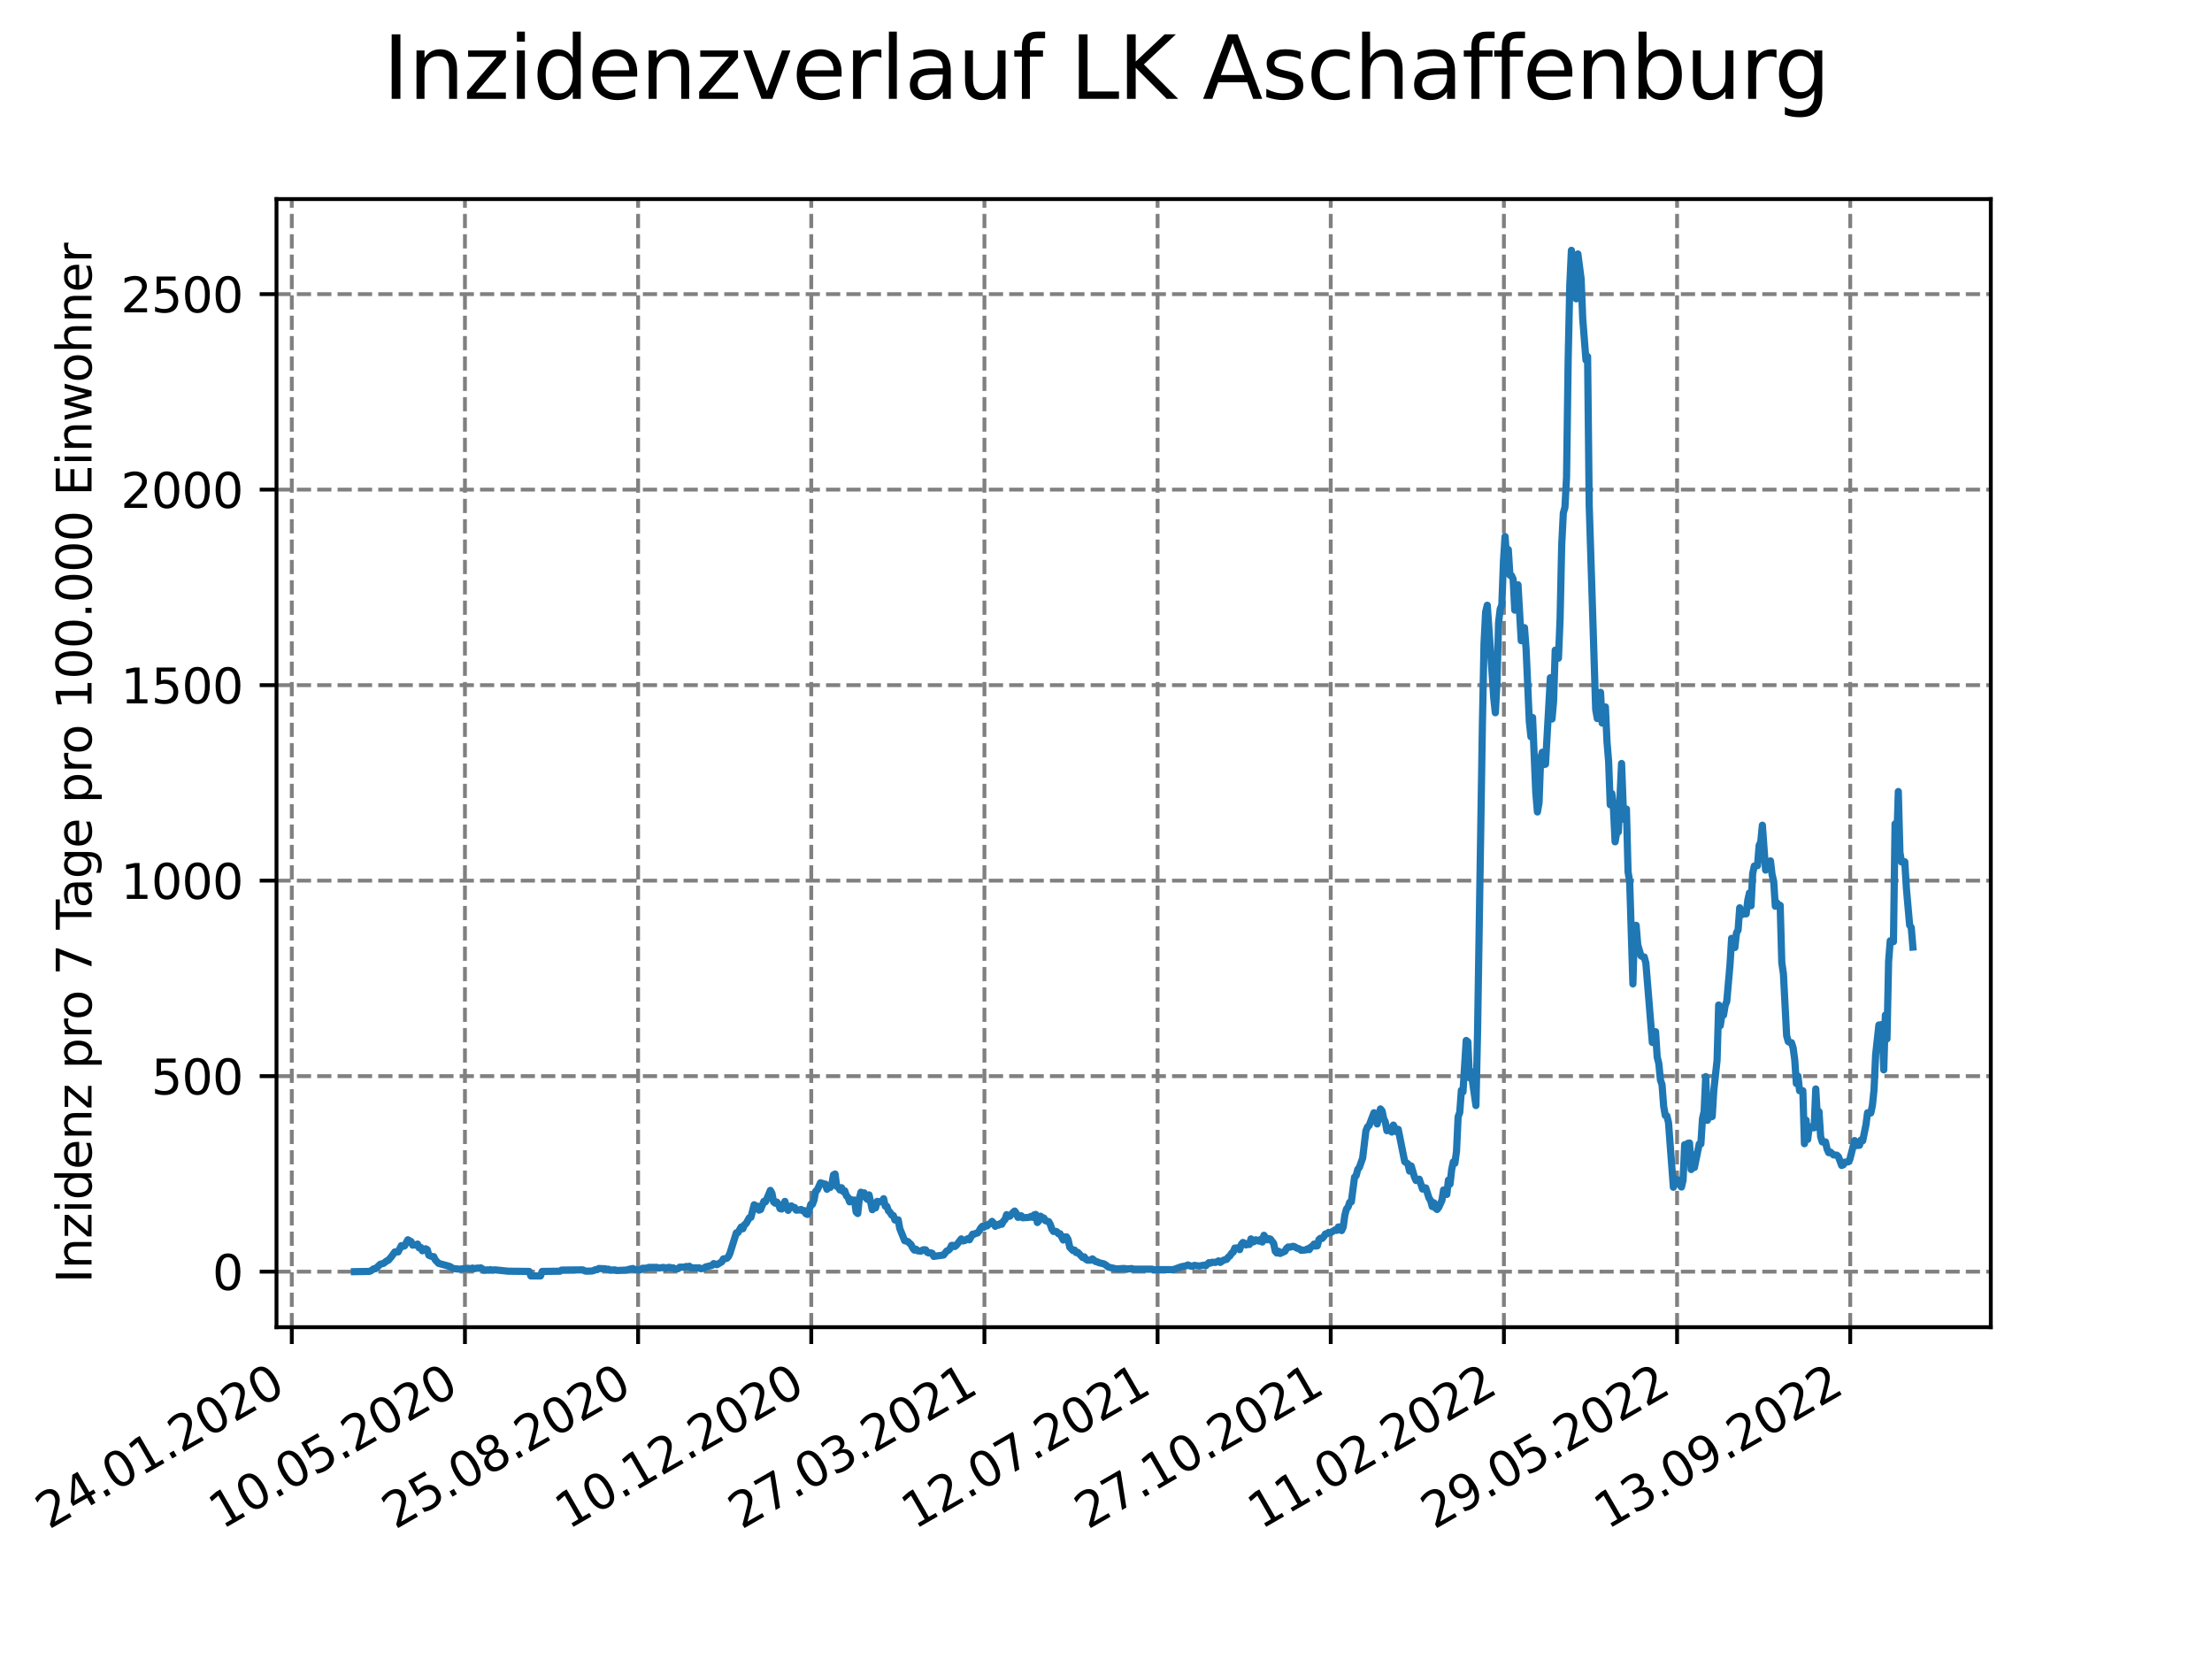 <?xml version="1.0" encoding="utf-8" standalone="no"?>
<!DOCTYPE svg PUBLIC "-//W3C//DTD SVG 1.1//EN"
  "http://www.w3.org/Graphics/SVG/1.1/DTD/svg11.dtd">
<svg xmlns:xlink="http://www.w3.org/1999/xlink" width="460.8pt" height="345.6pt" viewBox="0 0 460.8 345.6" xmlns="http://www.w3.org/2000/svg" version="1.1">
 <defs>
  <style type="text/css">*{stroke-linejoin: round; stroke-linecap: butt}</style>
 </defs>
 <g id="figure_1">
  <g id="patch_1">
   <path d="M 0 345.6 
L 460.8 345.6 
L 460.8 0 
L 0 0 
z
" style="fill: #ffffff"/>
  </g>
  <g id="axes_1">
   <g id="patch_2">
    <path d="M 57.6 276.48 
L 414.72 276.48 
L 414.72 41.472 
L 57.6 41.472 
z
" style="fill: #ffffff"/>
   </g>
   <g id="matplotlib.axis_1">
    <g id="xtick_1">
     <g id="line2d_1">
      <path d="M 60.783 276.48 
L 60.783 41.472 
" clip-path="url(#p4fa9ea89a2)" style="fill: none; stroke-dasharray: 2.96,1.28; stroke-dashoffset: 0; stroke: #808080; stroke-width: 0.8"/>
     </g>
     <g id="line2d_2">
      <defs>
       <path id="m70cdf9f0cb" d="M 0 0 
L 0 3.5 
" style="stroke: #000000; stroke-width: 0.8"/>
      </defs>
      <g>
       <use xlink:href="#m70cdf9f0cb" x="60.783" y="276.48" style="stroke: #000000; stroke-width: 0.8"/>
      </g>
     </g>
     <g id="text_1">
      <!-- 24.01.2020 -->
      <g transform="translate(10.158 318.689) rotate(-30) scale(0.1 -0.1)">
       <defs>
        <path id="DejaVuSans-32" d="M 1228 531 
L 3431 531 
L 3431 0 
L 469 0 
L 469 531 
Q 828 903 1448 1529 
Q 2069 2156 2228 2338 
Q 2531 2678 2651 2914 
Q 2772 3150 2772 3378 
Q 2772 3750 2511 3984 
Q 2250 4219 1831 4219 
Q 1534 4219 1204 4116 
Q 875 4013 500 3803 
L 500 4441 
Q 881 4594 1212 4672 
Q 1544 4750 1819 4750 
Q 2544 4750 2975 4387 
Q 3406 4025 3406 3419 
Q 3406 3131 3298 2873 
Q 3191 2616 2906 2266 
Q 2828 2175 2409 1742 
Q 1991 1309 1228 531 
z
" transform="scale(0.016)"/>
        <path id="DejaVuSans-34" d="M 2419 4116 
L 825 1625 
L 2419 1625 
L 2419 4116 
z
M 2253 4666 
L 3047 4666 
L 3047 1625 
L 3713 1625 
L 3713 1100 
L 3047 1100 
L 3047 0 
L 2419 0 
L 2419 1100 
L 313 1100 
L 313 1709 
L 2253 4666 
z
" transform="scale(0.016)"/>
        <path id="DejaVuSans-2e" d="M 684 794 
L 1344 794 
L 1344 0 
L 684 0 
L 684 794 
z
" transform="scale(0.016)"/>
        <path id="DejaVuSans-30" d="M 2034 4250 
Q 1547 4250 1301 3770 
Q 1056 3291 1056 2328 
Q 1056 1369 1301 889 
Q 1547 409 2034 409 
Q 2525 409 2770 889 
Q 3016 1369 3016 2328 
Q 3016 3291 2770 3770 
Q 2525 4250 2034 4250 
z
M 2034 4750 
Q 2819 4750 3233 4129 
Q 3647 3509 3647 2328 
Q 3647 1150 3233 529 
Q 2819 -91 2034 -91 
Q 1250 -91 836 529 
Q 422 1150 422 2328 
Q 422 3509 836 4129 
Q 1250 4750 2034 4750 
z
" transform="scale(0.016)"/>
        <path id="DejaVuSans-31" d="M 794 531 
L 1825 531 
L 1825 4091 
L 703 3866 
L 703 4441 
L 1819 4666 
L 2450 4666 
L 2450 531 
L 3481 531 
L 3481 0 
L 794 0 
L 794 531 
z
" transform="scale(0.016)"/>
       </defs>
       <use xlink:href="#DejaVuSans-32"/>
       <use xlink:href="#DejaVuSans-34" x="63.623"/>
       <use xlink:href="#DejaVuSans-2e" x="127.246"/>
       <use xlink:href="#DejaVuSans-30" x="159.033"/>
       <use xlink:href="#DejaVuSans-31" x="222.656"/>
       <use xlink:href="#DejaVuSans-2e" x="286.279"/>
       <use xlink:href="#DejaVuSans-32" x="318.066"/>
       <use xlink:href="#DejaVuSans-30" x="381.689"/>
       <use xlink:href="#DejaVuSans-32" x="445.312"/>
       <use xlink:href="#DejaVuSans-30" x="508.936"/>
      </g>
     </g>
    </g>
    <g id="xtick_2">
     <g id="line2d_3">
      <path d="M 96.856 276.48 
L 96.856 41.472 
" clip-path="url(#p4fa9ea89a2)" style="fill: none; stroke-dasharray: 2.96,1.28; stroke-dashoffset: 0; stroke: #808080; stroke-width: 0.8"/>
     </g>
     <g id="line2d_4">
      <g>
       <use xlink:href="#m70cdf9f0cb" x="96.856" y="276.48" style="stroke: #000000; stroke-width: 0.8"/>
      </g>
     </g>
     <g id="text_2">
      <!-- 10.05.2020 -->
      <g transform="translate(46.231 318.689) rotate(-30) scale(0.1 -0.1)">
       <defs>
        <path id="DejaVuSans-35" d="M 691 4666 
L 3169 4666 
L 3169 4134 
L 1269 4134 
L 1269 2991 
Q 1406 3038 1543 3061 
Q 1681 3084 1819 3084 
Q 2600 3084 3056 2656 
Q 3513 2228 3513 1497 
Q 3513 744 3044 326 
Q 2575 -91 1722 -91 
Q 1428 -91 1123 -41 
Q 819 9 494 109 
L 494 744 
Q 775 591 1075 516 
Q 1375 441 1709 441 
Q 2250 441 2565 725 
Q 2881 1009 2881 1497 
Q 2881 1984 2565 2268 
Q 2250 2553 1709 2553 
Q 1456 2553 1204 2497 
Q 953 2441 691 2322 
L 691 4666 
z
" transform="scale(0.016)"/>
       </defs>
       <use xlink:href="#DejaVuSans-31"/>
       <use xlink:href="#DejaVuSans-30" x="63.623"/>
       <use xlink:href="#DejaVuSans-2e" x="127.246"/>
       <use xlink:href="#DejaVuSans-30" x="159.033"/>
       <use xlink:href="#DejaVuSans-35" x="222.656"/>
       <use xlink:href="#DejaVuSans-2e" x="286.279"/>
       <use xlink:href="#DejaVuSans-32" x="318.066"/>
       <use xlink:href="#DejaVuSans-30" x="381.689"/>
       <use xlink:href="#DejaVuSans-32" x="445.312"/>
       <use xlink:href="#DejaVuSans-30" x="508.936"/>
      </g>
     </g>
    </g>
    <g id="xtick_3">
     <g id="line2d_5">
      <path d="M 132.929 276.48 
L 132.929 41.472 
" clip-path="url(#p4fa9ea89a2)" style="fill: none; stroke-dasharray: 2.96,1.28; stroke-dashoffset: 0; stroke: #808080; stroke-width: 0.8"/>
     </g>
     <g id="line2d_6">
      <g>
       <use xlink:href="#m70cdf9f0cb" x="132.929" y="276.48" style="stroke: #000000; stroke-width: 0.8"/>
      </g>
     </g>
     <g id="text_3">
      <!-- 25.08.2020 -->
      <g transform="translate(82.303 318.689) rotate(-30) scale(0.1 -0.1)">
       <defs>
        <path id="DejaVuSans-38" d="M 2034 2216 
Q 1584 2216 1326 1975 
Q 1069 1734 1069 1313 
Q 1069 891 1326 650 
Q 1584 409 2034 409 
Q 2484 409 2743 651 
Q 3003 894 3003 1313 
Q 3003 1734 2745 1975 
Q 2488 2216 2034 2216 
z
M 1403 2484 
Q 997 2584 770 2862 
Q 544 3141 544 3541 
Q 544 4100 942 4425 
Q 1341 4750 2034 4750 
Q 2731 4750 3128 4425 
Q 3525 4100 3525 3541 
Q 3525 3141 3298 2862 
Q 3072 2584 2669 2484 
Q 3125 2378 3379 2068 
Q 3634 1759 3634 1313 
Q 3634 634 3220 271 
Q 2806 -91 2034 -91 
Q 1263 -91 848 271 
Q 434 634 434 1313 
Q 434 1759 690 2068 
Q 947 2378 1403 2484 
z
M 1172 3481 
Q 1172 3119 1398 2916 
Q 1625 2713 2034 2713 
Q 2441 2713 2670 2916 
Q 2900 3119 2900 3481 
Q 2900 3844 2670 4047 
Q 2441 4250 2034 4250 
Q 1625 4250 1398 4047 
Q 1172 3844 1172 3481 
z
" transform="scale(0.016)"/>
       </defs>
       <use xlink:href="#DejaVuSans-32"/>
       <use xlink:href="#DejaVuSans-35" x="63.623"/>
       <use xlink:href="#DejaVuSans-2e" x="127.246"/>
       <use xlink:href="#DejaVuSans-30" x="159.033"/>
       <use xlink:href="#DejaVuSans-38" x="222.656"/>
       <use xlink:href="#DejaVuSans-2e" x="286.279"/>
       <use xlink:href="#DejaVuSans-32" x="318.066"/>
       <use xlink:href="#DejaVuSans-30" x="381.689"/>
       <use xlink:href="#DejaVuSans-32" x="445.312"/>
       <use xlink:href="#DejaVuSans-30" x="508.936"/>
      </g>
     </g>
    </g>
    <g id="xtick_4">
     <g id="line2d_7">
      <path d="M 169.001 276.48 
L 169.001 41.472 
" clip-path="url(#p4fa9ea89a2)" style="fill: none; stroke-dasharray: 2.96,1.28; stroke-dashoffset: 0; stroke: #808080; stroke-width: 0.8"/>
     </g>
     <g id="line2d_8">
      <g>
       <use xlink:href="#m70cdf9f0cb" x="169.001" y="276.48" style="stroke: #000000; stroke-width: 0.8"/>
      </g>
     </g>
     <g id="text_4">
      <!-- 10.12.2020 -->
      <g transform="translate(118.376 318.689) rotate(-30) scale(0.1 -0.1)">
       <use xlink:href="#DejaVuSans-31"/>
       <use xlink:href="#DejaVuSans-30" x="63.623"/>
       <use xlink:href="#DejaVuSans-2e" x="127.246"/>
       <use xlink:href="#DejaVuSans-31" x="159.033"/>
       <use xlink:href="#DejaVuSans-32" x="222.656"/>
       <use xlink:href="#DejaVuSans-2e" x="286.279"/>
       <use xlink:href="#DejaVuSans-32" x="318.066"/>
       <use xlink:href="#DejaVuSans-30" x="381.689"/>
       <use xlink:href="#DejaVuSans-32" x="445.312"/>
       <use xlink:href="#DejaVuSans-30" x="508.936"/>
      </g>
     </g>
    </g>
    <g id="xtick_5">
     <g id="line2d_9">
      <path d="M 205.074 276.48 
L 205.074 41.472 
" clip-path="url(#p4fa9ea89a2)" style="fill: none; stroke-dasharray: 2.96,1.28; stroke-dashoffset: 0; stroke: #808080; stroke-width: 0.8"/>
     </g>
     <g id="line2d_10">
      <g>
       <use xlink:href="#m70cdf9f0cb" x="205.074" y="276.48" style="stroke: #000000; stroke-width: 0.8"/>
      </g>
     </g>
     <g id="text_5">
      <!-- 27.03.2021 -->
      <g transform="translate(154.449 318.689) rotate(-30) scale(0.1 -0.1)">
       <defs>
        <path id="DejaVuSans-37" d="M 525 4666 
L 3525 4666 
L 3525 4397 
L 1831 0 
L 1172 0 
L 2766 4134 
L 525 4134 
L 525 4666 
z
" transform="scale(0.016)"/>
        <path id="DejaVuSans-33" d="M 2597 2516 
Q 3050 2419 3304 2112 
Q 3559 1806 3559 1356 
Q 3559 666 3084 287 
Q 2609 -91 1734 -91 
Q 1441 -91 1130 -33 
Q 819 25 488 141 
L 488 750 
Q 750 597 1062 519 
Q 1375 441 1716 441 
Q 2309 441 2620 675 
Q 2931 909 2931 1356 
Q 2931 1769 2642 2001 
Q 2353 2234 1838 2234 
L 1294 2234 
L 1294 2753 
L 1863 2753 
Q 2328 2753 2575 2939 
Q 2822 3125 2822 3475 
Q 2822 3834 2567 4026 
Q 2313 4219 1838 4219 
Q 1578 4219 1281 4162 
Q 984 4106 628 3988 
L 628 4550 
Q 988 4650 1302 4700 
Q 1616 4750 1894 4750 
Q 2613 4750 3031 4423 
Q 3450 4097 3450 3541 
Q 3450 3153 3228 2886 
Q 3006 2619 2597 2516 
z
" transform="scale(0.016)"/>
       </defs>
       <use xlink:href="#DejaVuSans-32"/>
       <use xlink:href="#DejaVuSans-37" x="63.623"/>
       <use xlink:href="#DejaVuSans-2e" x="127.246"/>
       <use xlink:href="#DejaVuSans-30" x="159.033"/>
       <use xlink:href="#DejaVuSans-33" x="222.656"/>
       <use xlink:href="#DejaVuSans-2e" x="286.279"/>
       <use xlink:href="#DejaVuSans-32" x="318.066"/>
       <use xlink:href="#DejaVuSans-30" x="381.689"/>
       <use xlink:href="#DejaVuSans-32" x="445.312"/>
       <use xlink:href="#DejaVuSans-31" x="508.936"/>
      </g>
     </g>
    </g>
    <g id="xtick_6">
     <g id="line2d_11">
      <path d="M 241.147 276.48 
L 241.147 41.472 
" clip-path="url(#p4fa9ea89a2)" style="fill: none; stroke-dasharray: 2.96,1.28; stroke-dashoffset: 0; stroke: #808080; stroke-width: 0.8"/>
     </g>
     <g id="line2d_12">
      <g>
       <use xlink:href="#m70cdf9f0cb" x="241.147" y="276.48" style="stroke: #000000; stroke-width: 0.8"/>
      </g>
     </g>
     <g id="text_6">
      <!-- 12.07.2021 -->
      <g transform="translate(190.521 318.689) rotate(-30) scale(0.1 -0.1)">
       <use xlink:href="#DejaVuSans-31"/>
       <use xlink:href="#DejaVuSans-32" x="63.623"/>
       <use xlink:href="#DejaVuSans-2e" x="127.246"/>
       <use xlink:href="#DejaVuSans-30" x="159.033"/>
       <use xlink:href="#DejaVuSans-37" x="222.656"/>
       <use xlink:href="#DejaVuSans-2e" x="286.279"/>
       <use xlink:href="#DejaVuSans-32" x="318.066"/>
       <use xlink:href="#DejaVuSans-30" x="381.689"/>
       <use xlink:href="#DejaVuSans-32" x="445.312"/>
       <use xlink:href="#DejaVuSans-31" x="508.936"/>
      </g>
     </g>
    </g>
    <g id="xtick_7">
     <g id="line2d_13">
      <path d="M 277.219 276.48 
L 277.219 41.472 
" clip-path="url(#p4fa9ea89a2)" style="fill: none; stroke-dasharray: 2.96,1.28; stroke-dashoffset: 0; stroke: #808080; stroke-width: 0.8"/>
     </g>
     <g id="line2d_14">
      <g>
       <use xlink:href="#m70cdf9f0cb" x="277.219" y="276.48" style="stroke: #000000; stroke-width: 0.8"/>
      </g>
     </g>
     <g id="text_7">
      <!-- 27.10.2021 -->
      <g transform="translate(226.594 318.689) rotate(-30) scale(0.1 -0.1)">
       <use xlink:href="#DejaVuSans-32"/>
       <use xlink:href="#DejaVuSans-37" x="63.623"/>
       <use xlink:href="#DejaVuSans-2e" x="127.246"/>
       <use xlink:href="#DejaVuSans-31" x="159.033"/>
       <use xlink:href="#DejaVuSans-30" x="222.656"/>
       <use xlink:href="#DejaVuSans-2e" x="286.279"/>
       <use xlink:href="#DejaVuSans-32" x="318.066"/>
       <use xlink:href="#DejaVuSans-30" x="381.689"/>
       <use xlink:href="#DejaVuSans-32" x="445.312"/>
       <use xlink:href="#DejaVuSans-31" x="508.936"/>
      </g>
     </g>
    </g>
    <g id="xtick_8">
     <g id="line2d_15">
      <path d="M 313.292 276.48 
L 313.292 41.472 
" clip-path="url(#p4fa9ea89a2)" style="fill: none; stroke-dasharray: 2.96,1.28; stroke-dashoffset: 0; stroke: #808080; stroke-width: 0.8"/>
     </g>
     <g id="line2d_16">
      <g>
       <use xlink:href="#m70cdf9f0cb" x="313.292" y="276.48" style="stroke: #000000; stroke-width: 0.8"/>
      </g>
     </g>
     <g id="text_8">
      <!-- 11.02.2022 -->
      <g transform="translate(262.667 318.689) rotate(-30) scale(0.1 -0.1)">
       <use xlink:href="#DejaVuSans-31"/>
       <use xlink:href="#DejaVuSans-31" x="63.623"/>
       <use xlink:href="#DejaVuSans-2e" x="127.246"/>
       <use xlink:href="#DejaVuSans-30" x="159.033"/>
       <use xlink:href="#DejaVuSans-32" x="222.656"/>
       <use xlink:href="#DejaVuSans-2e" x="286.279"/>
       <use xlink:href="#DejaVuSans-32" x="318.066"/>
       <use xlink:href="#DejaVuSans-30" x="381.689"/>
       <use xlink:href="#DejaVuSans-32" x="445.312"/>
       <use xlink:href="#DejaVuSans-32" x="508.936"/>
      </g>
     </g>
    </g>
    <g id="xtick_9">
     <g id="line2d_17">
      <path d="M 349.365 276.48 
L 349.365 41.472 
" clip-path="url(#p4fa9ea89a2)" style="fill: none; stroke-dasharray: 2.96,1.28; stroke-dashoffset: 0; stroke: #808080; stroke-width: 0.8"/>
     </g>
     <g id="line2d_18">
      <g>
       <use xlink:href="#m70cdf9f0cb" x="349.365" y="276.48" style="stroke: #000000; stroke-width: 0.8"/>
      </g>
     </g>
     <g id="text_9">
      <!-- 29.05.2022 -->
      <g transform="translate(298.74 318.689) rotate(-30) scale(0.1 -0.1)">
       <defs>
        <path id="DejaVuSans-39" d="M 703 97 
L 703 672 
Q 941 559 1184 500 
Q 1428 441 1663 441 
Q 2288 441 2617 861 
Q 2947 1281 2994 2138 
Q 2813 1869 2534 1725 
Q 2256 1581 1919 1581 
Q 1219 1581 811 2004 
Q 403 2428 403 3163 
Q 403 3881 828 4315 
Q 1253 4750 1959 4750 
Q 2769 4750 3195 4129 
Q 3622 3509 3622 2328 
Q 3622 1225 3098 567 
Q 2575 -91 1691 -91 
Q 1453 -91 1209 -44 
Q 966 3 703 97 
z
M 1959 2075 
Q 2384 2075 2632 2365 
Q 2881 2656 2881 3163 
Q 2881 3666 2632 3958 
Q 2384 4250 1959 4250 
Q 1534 4250 1286 3958 
Q 1038 3666 1038 3163 
Q 1038 2656 1286 2365 
Q 1534 2075 1959 2075 
z
" transform="scale(0.016)"/>
       </defs>
       <use xlink:href="#DejaVuSans-32"/>
       <use xlink:href="#DejaVuSans-39" x="63.623"/>
       <use xlink:href="#DejaVuSans-2e" x="127.246"/>
       <use xlink:href="#DejaVuSans-30" x="159.033"/>
       <use xlink:href="#DejaVuSans-35" x="222.656"/>
       <use xlink:href="#DejaVuSans-2e" x="286.279"/>
       <use xlink:href="#DejaVuSans-32" x="318.066"/>
       <use xlink:href="#DejaVuSans-30" x="381.689"/>
       <use xlink:href="#DejaVuSans-32" x="445.312"/>
       <use xlink:href="#DejaVuSans-32" x="508.936"/>
      </g>
     </g>
    </g>
    <g id="xtick_10">
     <g id="line2d_19">
      <path d="M 385.438 276.48 
L 385.438 41.472 
" clip-path="url(#p4fa9ea89a2)" style="fill: none; stroke-dasharray: 2.96,1.28; stroke-dashoffset: 0; stroke: #808080; stroke-width: 0.8"/>
     </g>
     <g id="line2d_20">
      <g>
       <use xlink:href="#m70cdf9f0cb" x="385.438" y="276.48" style="stroke: #000000; stroke-width: 0.8"/>
      </g>
     </g>
     <g id="text_10">
      <!-- 13.09.2022 -->
      <g transform="translate(334.812 318.689) rotate(-30) scale(0.1 -0.1)">
       <use xlink:href="#DejaVuSans-31"/>
       <use xlink:href="#DejaVuSans-33" x="63.623"/>
       <use xlink:href="#DejaVuSans-2e" x="127.246"/>
       <use xlink:href="#DejaVuSans-30" x="159.033"/>
       <use xlink:href="#DejaVuSans-39" x="222.656"/>
       <use xlink:href="#DejaVuSans-2e" x="286.279"/>
       <use xlink:href="#DejaVuSans-32" x="318.066"/>
       <use xlink:href="#DejaVuSans-30" x="381.689"/>
       <use xlink:href="#DejaVuSans-32" x="445.312"/>
       <use xlink:href="#DejaVuSans-32" x="508.936"/>
      </g>
     </g>
    </g>
   </g>
   <g id="matplotlib.axis_2">
    <g id="ytick_1">
     <g id="line2d_21">
      <path d="M 57.6 264.909 
L 414.72 264.909 
" clip-path="url(#p4fa9ea89a2)" style="fill: none; stroke-dasharray: 2.96,1.28; stroke-dashoffset: 0; stroke: #808080; stroke-width: 0.8"/>
     </g>
     <g id="line2d_22">
      <defs>
       <path id="mb53ba4b4ef" d="M 0 0 
L -3.5 0 
" style="stroke: #000000; stroke-width: 0.8"/>
      </defs>
      <g>
       <use xlink:href="#mb53ba4b4ef" x="57.6" y="264.909" style="stroke: #000000; stroke-width: 0.8"/>
      </g>
     </g>
     <g id="text_11">
      <!-- 0 -->
      <g transform="translate(44.237 268.709) scale(0.1 -0.1)">
       <use xlink:href="#DejaVuSans-30"/>
      </g>
     </g>
    </g>
    <g id="ytick_2">
     <g id="line2d_23">
      <path d="M 57.6 224.182 
L 414.72 224.182 
" clip-path="url(#p4fa9ea89a2)" style="fill: none; stroke-dasharray: 2.96,1.28; stroke-dashoffset: 0; stroke: #808080; stroke-width: 0.8"/>
     </g>
     <g id="line2d_24">
      <g>
       <use xlink:href="#mb53ba4b4ef" x="57.6" y="224.182" style="stroke: #000000; stroke-width: 0.8"/>
      </g>
     </g>
     <g id="text_12">
      <!-- 500 -->
      <g transform="translate(31.512 227.981) scale(0.1 -0.1)">
       <use xlink:href="#DejaVuSans-35"/>
       <use xlink:href="#DejaVuSans-30" x="63.623"/>
       <use xlink:href="#DejaVuSans-30" x="127.246"/>
      </g>
     </g>
    </g>
    <g id="ytick_3">
     <g id="line2d_25">
      <path d="M 57.6 183.455 
L 414.72 183.455 
" clip-path="url(#p4fa9ea89a2)" style="fill: none; stroke-dasharray: 2.96,1.28; stroke-dashoffset: 0; stroke: #808080; stroke-width: 0.8"/>
     </g>
     <g id="line2d_26">
      <g>
       <use xlink:href="#mb53ba4b4ef" x="57.6" y="183.455" style="stroke: #000000; stroke-width: 0.8"/>
      </g>
     </g>
     <g id="text_13">
      <!-- 1000 -->
      <g transform="translate(25.15 187.254) scale(0.1 -0.1)">
       <use xlink:href="#DejaVuSans-31"/>
       <use xlink:href="#DejaVuSans-30" x="63.623"/>
       <use xlink:href="#DejaVuSans-30" x="127.246"/>
       <use xlink:href="#DejaVuSans-30" x="190.869"/>
      </g>
     </g>
    </g>
    <g id="ytick_4">
     <g id="line2d_27">
      <path d="M 57.6 142.727 
L 414.72 142.727 
" clip-path="url(#p4fa9ea89a2)" style="fill: none; stroke-dasharray: 2.96,1.28; stroke-dashoffset: 0; stroke: #808080; stroke-width: 0.8"/>
     </g>
     <g id="line2d_28">
      <g>
       <use xlink:href="#mb53ba4b4ef" x="57.6" y="142.727" style="stroke: #000000; stroke-width: 0.8"/>
      </g>
     </g>
     <g id="text_14">
      <!-- 1500 -->
      <g transform="translate(25.15 146.526) scale(0.1 -0.1)">
       <use xlink:href="#DejaVuSans-31"/>
       <use xlink:href="#DejaVuSans-35" x="63.623"/>
       <use xlink:href="#DejaVuSans-30" x="127.246"/>
       <use xlink:href="#DejaVuSans-30" x="190.869"/>
      </g>
     </g>
    </g>
    <g id="ytick_5">
     <g id="line2d_29">
      <path d="M 57.6 102 
L 414.72 102 
" clip-path="url(#p4fa9ea89a2)" style="fill: none; stroke-dasharray: 2.96,1.28; stroke-dashoffset: 0; stroke: #808080; stroke-width: 0.8"/>
     </g>
     <g id="line2d_30">
      <g>
       <use xlink:href="#mb53ba4b4ef" x="57.6" y="102" style="stroke: #000000; stroke-width: 0.8"/>
      </g>
     </g>
     <g id="text_15">
      <!-- 2000 -->
      <g transform="translate(25.15 105.799) scale(0.1 -0.1)">
       <use xlink:href="#DejaVuSans-32"/>
       <use xlink:href="#DejaVuSans-30" x="63.623"/>
       <use xlink:href="#DejaVuSans-30" x="127.246"/>
       <use xlink:href="#DejaVuSans-30" x="190.869"/>
      </g>
     </g>
    </g>
    <g id="ytick_6">
     <g id="line2d_31">
      <path d="M 57.6 61.272 
L 414.72 61.272 
" clip-path="url(#p4fa9ea89a2)" style="fill: none; stroke-dasharray: 2.96,1.28; stroke-dashoffset: 0; stroke: #808080; stroke-width: 0.8"/>
     </g>
     <g id="line2d_32">
      <g>
       <use xlink:href="#mb53ba4b4ef" x="57.6" y="61.272" style="stroke: #000000; stroke-width: 0.8"/>
      </g>
     </g>
     <g id="text_16">
      <!-- 2500 -->
      <g transform="translate(25.15 65.071) scale(0.1 -0.1)">
       <use xlink:href="#DejaVuSans-32"/>
       <use xlink:href="#DejaVuSans-35" x="63.623"/>
       <use xlink:href="#DejaVuSans-30" x="127.246"/>
       <use xlink:href="#DejaVuSans-30" x="190.869"/>
      </g>
     </g>
    </g>
    <g id="text_17">
     <!-- Inzidenz pro 7 Tage pro 100.000 Einwohner -->
     <g transform="translate(19.07 267.301) rotate(-90) scale(0.1 -0.1)">
      <defs>
       <path id="DejaVuSans-49" d="M 628 4666 
L 1259 4666 
L 1259 0 
L 628 0 
L 628 4666 
z
" transform="scale(0.016)"/>
       <path id="DejaVuSans-6e" d="M 3513 2113 
L 3513 0 
L 2938 0 
L 2938 2094 
Q 2938 2591 2744 2837 
Q 2550 3084 2163 3084 
Q 1697 3084 1428 2787 
Q 1159 2491 1159 1978 
L 1159 0 
L 581 0 
L 581 3500 
L 1159 3500 
L 1159 2956 
Q 1366 3272 1645 3428 
Q 1925 3584 2291 3584 
Q 2894 3584 3203 3211 
Q 3513 2838 3513 2113 
z
" transform="scale(0.016)"/>
       <path id="DejaVuSans-7a" d="M 353 3500 
L 3084 3500 
L 3084 2975 
L 922 459 
L 3084 459 
L 3084 0 
L 275 0 
L 275 525 
L 2438 3041 
L 353 3041 
L 353 3500 
z
" transform="scale(0.016)"/>
       <path id="DejaVuSans-69" d="M 603 3500 
L 1178 3500 
L 1178 0 
L 603 0 
L 603 3500 
z
M 603 4863 
L 1178 4863 
L 1178 4134 
L 603 4134 
L 603 4863 
z
" transform="scale(0.016)"/>
       <path id="DejaVuSans-64" d="M 2906 2969 
L 2906 4863 
L 3481 4863 
L 3481 0 
L 2906 0 
L 2906 525 
Q 2725 213 2448 61 
Q 2172 -91 1784 -91 
Q 1150 -91 751 415 
Q 353 922 353 1747 
Q 353 2572 751 3078 
Q 1150 3584 1784 3584 
Q 2172 3584 2448 3432 
Q 2725 3281 2906 2969 
z
M 947 1747 
Q 947 1113 1208 752 
Q 1469 391 1925 391 
Q 2381 391 2643 752 
Q 2906 1113 2906 1747 
Q 2906 2381 2643 2742 
Q 2381 3103 1925 3103 
Q 1469 3103 1208 2742 
Q 947 2381 947 1747 
z
" transform="scale(0.016)"/>
       <path id="DejaVuSans-65" d="M 3597 1894 
L 3597 1613 
L 953 1613 
Q 991 1019 1311 708 
Q 1631 397 2203 397 
Q 2534 397 2845 478 
Q 3156 559 3463 722 
L 3463 178 
Q 3153 47 2828 -22 
Q 2503 -91 2169 -91 
Q 1331 -91 842 396 
Q 353 884 353 1716 
Q 353 2575 817 3079 
Q 1281 3584 2069 3584 
Q 2775 3584 3186 3129 
Q 3597 2675 3597 1894 
z
M 3022 2063 
Q 3016 2534 2758 2815 
Q 2500 3097 2075 3097 
Q 1594 3097 1305 2825 
Q 1016 2553 972 2059 
L 3022 2063 
z
" transform="scale(0.016)"/>
       <path id="DejaVuSans-20" transform="scale(0.016)"/>
       <path id="DejaVuSans-70" d="M 1159 525 
L 1159 -1331 
L 581 -1331 
L 581 3500 
L 1159 3500 
L 1159 2969 
Q 1341 3281 1617 3432 
Q 1894 3584 2278 3584 
Q 2916 3584 3314 3078 
Q 3713 2572 3713 1747 
Q 3713 922 3314 415 
Q 2916 -91 2278 -91 
Q 1894 -91 1617 61 
Q 1341 213 1159 525 
z
M 3116 1747 
Q 3116 2381 2855 2742 
Q 2594 3103 2138 3103 
Q 1681 3103 1420 2742 
Q 1159 2381 1159 1747 
Q 1159 1113 1420 752 
Q 1681 391 2138 391 
Q 2594 391 2855 752 
Q 3116 1113 3116 1747 
z
" transform="scale(0.016)"/>
       <path id="DejaVuSans-72" d="M 2631 2963 
Q 2534 3019 2420 3045 
Q 2306 3072 2169 3072 
Q 1681 3072 1420 2755 
Q 1159 2438 1159 1844 
L 1159 0 
L 581 0 
L 581 3500 
L 1159 3500 
L 1159 2956 
Q 1341 3275 1631 3429 
Q 1922 3584 2338 3584 
Q 2397 3584 2469 3576 
Q 2541 3569 2628 3553 
L 2631 2963 
z
" transform="scale(0.016)"/>
       <path id="DejaVuSans-6f" d="M 1959 3097 
Q 1497 3097 1228 2736 
Q 959 2375 959 1747 
Q 959 1119 1226 758 
Q 1494 397 1959 397 
Q 2419 397 2687 759 
Q 2956 1122 2956 1747 
Q 2956 2369 2687 2733 
Q 2419 3097 1959 3097 
z
M 1959 3584 
Q 2709 3584 3137 3096 
Q 3566 2609 3566 1747 
Q 3566 888 3137 398 
Q 2709 -91 1959 -91 
Q 1206 -91 779 398 
Q 353 888 353 1747 
Q 353 2609 779 3096 
Q 1206 3584 1959 3584 
z
" transform="scale(0.016)"/>
       <path id="DejaVuSans-54" d="M -19 4666 
L 3928 4666 
L 3928 4134 
L 2272 4134 
L 2272 0 
L 1638 0 
L 1638 4134 
L -19 4134 
L -19 4666 
z
" transform="scale(0.016)"/>
       <path id="DejaVuSans-61" d="M 2194 1759 
Q 1497 1759 1228 1600 
Q 959 1441 959 1056 
Q 959 750 1161 570 
Q 1363 391 1709 391 
Q 2188 391 2477 730 
Q 2766 1069 2766 1631 
L 2766 1759 
L 2194 1759 
z
M 3341 1997 
L 3341 0 
L 2766 0 
L 2766 531 
Q 2569 213 2275 61 
Q 1981 -91 1556 -91 
Q 1019 -91 701 211 
Q 384 513 384 1019 
Q 384 1609 779 1909 
Q 1175 2209 1959 2209 
L 2766 2209 
L 2766 2266 
Q 2766 2663 2505 2880 
Q 2244 3097 1772 3097 
Q 1472 3097 1187 3025 
Q 903 2953 641 2809 
L 641 3341 
Q 956 3463 1253 3523 
Q 1550 3584 1831 3584 
Q 2591 3584 2966 3190 
Q 3341 2797 3341 1997 
z
" transform="scale(0.016)"/>
       <path id="DejaVuSans-67" d="M 2906 1791 
Q 2906 2416 2648 2759 
Q 2391 3103 1925 3103 
Q 1463 3103 1205 2759 
Q 947 2416 947 1791 
Q 947 1169 1205 825 
Q 1463 481 1925 481 
Q 2391 481 2648 825 
Q 2906 1169 2906 1791 
z
M 3481 434 
Q 3481 -459 3084 -895 
Q 2688 -1331 1869 -1331 
Q 1566 -1331 1297 -1286 
Q 1028 -1241 775 -1147 
L 775 -588 
Q 1028 -725 1275 -790 
Q 1522 -856 1778 -856 
Q 2344 -856 2625 -561 
Q 2906 -266 2906 331 
L 2906 616 
Q 2728 306 2450 153 
Q 2172 0 1784 0 
Q 1141 0 747 490 
Q 353 981 353 1791 
Q 353 2603 747 3093 
Q 1141 3584 1784 3584 
Q 2172 3584 2450 3431 
Q 2728 3278 2906 2969 
L 2906 3500 
L 3481 3500 
L 3481 434 
z
" transform="scale(0.016)"/>
       <path id="DejaVuSans-45" d="M 628 4666 
L 3578 4666 
L 3578 4134 
L 1259 4134 
L 1259 2753 
L 3481 2753 
L 3481 2222 
L 1259 2222 
L 1259 531 
L 3634 531 
L 3634 0 
L 628 0 
L 628 4666 
z
" transform="scale(0.016)"/>
       <path id="DejaVuSans-77" d="M 269 3500 
L 844 3500 
L 1563 769 
L 2278 3500 
L 2956 3500 
L 3675 769 
L 4391 3500 
L 4966 3500 
L 4050 0 
L 3372 0 
L 2619 2869 
L 1863 0 
L 1184 0 
L 269 3500 
z
" transform="scale(0.016)"/>
       <path id="DejaVuSans-68" d="M 3513 2113 
L 3513 0 
L 2938 0 
L 2938 2094 
Q 2938 2591 2744 2837 
Q 2550 3084 2163 3084 
Q 1697 3084 1428 2787 
Q 1159 2491 1159 1978 
L 1159 0 
L 581 0 
L 581 4863 
L 1159 4863 
L 1159 2956 
Q 1366 3272 1645 3428 
Q 1925 3584 2291 3584 
Q 2894 3584 3203 3211 
Q 3513 2838 3513 2113 
z
" transform="scale(0.016)"/>
      </defs>
      <use xlink:href="#DejaVuSans-49"/>
      <use xlink:href="#DejaVuSans-6e" x="29.492"/>
      <use xlink:href="#DejaVuSans-7a" x="92.871"/>
      <use xlink:href="#DejaVuSans-69" x="145.361"/>
      <use xlink:href="#DejaVuSans-64" x="173.145"/>
      <use xlink:href="#DejaVuSans-65" x="236.621"/>
      <use xlink:href="#DejaVuSans-6e" x="298.145"/>
      <use xlink:href="#DejaVuSans-7a" x="361.523"/>
      <use xlink:href="#DejaVuSans-20" x="414.014"/>
      <use xlink:href="#DejaVuSans-70" x="445.801"/>
      <use xlink:href="#DejaVuSans-72" x="509.277"/>
      <use xlink:href="#DejaVuSans-6f" x="548.141"/>
      <use xlink:href="#DejaVuSans-20" x="609.322"/>
      <use xlink:href="#DejaVuSans-37" x="641.109"/>
      <use xlink:href="#DejaVuSans-20" x="704.732"/>
      <use xlink:href="#DejaVuSans-54" x="736.52"/>
      <use xlink:href="#DejaVuSans-61" x="781.104"/>
      <use xlink:href="#DejaVuSans-67" x="842.383"/>
      <use xlink:href="#DejaVuSans-65" x="905.859"/>
      <use xlink:href="#DejaVuSans-20" x="967.383"/>
      <use xlink:href="#DejaVuSans-70" x="999.17"/>
      <use xlink:href="#DejaVuSans-72" x="1062.646"/>
      <use xlink:href="#DejaVuSans-6f" x="1101.51"/>
      <use xlink:href="#DejaVuSans-20" x="1162.691"/>
      <use xlink:href="#DejaVuSans-31" x="1194.479"/>
      <use xlink:href="#DejaVuSans-30" x="1258.102"/>
      <use xlink:href="#DejaVuSans-30" x="1321.725"/>
      <use xlink:href="#DejaVuSans-2e" x="1385.348"/>
      <use xlink:href="#DejaVuSans-30" x="1417.135"/>
      <use xlink:href="#DejaVuSans-30" x="1480.758"/>
      <use xlink:href="#DejaVuSans-30" x="1544.381"/>
      <use xlink:href="#DejaVuSans-20" x="1608.004"/>
      <use xlink:href="#DejaVuSans-45" x="1639.791"/>
      <use xlink:href="#DejaVuSans-69" x="1702.975"/>
      <use xlink:href="#DejaVuSans-6e" x="1730.758"/>
      <use xlink:href="#DejaVuSans-77" x="1794.137"/>
      <use xlink:href="#DejaVuSans-6f" x="1875.924"/>
      <use xlink:href="#DejaVuSans-68" x="1937.105"/>
      <use xlink:href="#DejaVuSans-6e" x="2000.484"/>
      <use xlink:href="#DejaVuSans-65" x="2063.863"/>
      <use xlink:href="#DejaVuSans-72" x="2125.387"/>
     </g>
    </g>
   </g>
   <g id="line2d_33">
    <path d="M 73.833 264.909 
L 76.867 264.863 
L 77.204 264.769 
L 77.878 264.302 
L 78.215 264.302 
L 79.227 263.366 
L 79.901 263.179 
L 80.575 262.665 
L 80.912 262.525 
L 81.587 261.73 
L 82.261 260.795 
L 82.935 260.795 
L 83.609 259.485 
L 83.947 259.626 
L 84.284 259.532 
L 84.958 258.27 
L 85.632 258.644 
L 85.969 259.392 
L 86.306 259.298 
L 86.644 259.392 
L 86.981 259.158 
L 87.318 259.953 
L 87.655 259.859 
L 87.992 260.561 
L 88.666 260.14 
L 89.004 260.327 
L 89.341 261.496 
L 90.015 261.777 
L 90.352 261.777 
L 90.689 262.478 
L 91.363 263.179 
L 93.723 263.834 
L 94.398 264.255 
L 95.746 264.395 
L 97.432 264.208 
L 98.106 264.302 
L 98.443 264.161 
L 98.78 264.302 
L 99.454 264.161 
L 99.792 264.208 
L 100.129 264.114 
L 100.466 264.302 
L 100.803 264.629 
L 101.477 264.535 
L 101.814 264.582 
L 102.152 264.489 
L 102.489 264.582 
L 103.163 264.535 
L 105.86 264.816 
L 110.243 264.863 
L 110.58 265.798 
L 112.602 265.798 
L 112.94 264.863 
L 116.648 264.816 
L 116.985 264.582 
L 121.368 264.535 
L 122.042 264.816 
L 123.391 264.769 
L 124.065 264.489 
L 124.402 264.489 
L 124.739 264.255 
L 125.75 264.302 
L 126.088 264.302 
L 126.425 264.442 
L 126.762 264.395 
L 127.099 264.582 
L 128.11 264.535 
L 128.448 264.676 
L 130.47 264.582 
L 131.145 264.395 
L 131.819 264.255 
L 132.156 264.442 
L 132.83 264.489 
L 133.167 264.582 
L 133.504 264.489 
L 133.842 264.208 
L 134.516 264.208 
L 135.19 264.021 
L 136.876 264.021 
L 137.213 264.161 
L 137.887 264.068 
L 138.224 264.021 
L 138.561 264.208 
L 139.236 264.021 
L 139.573 264.021 
L 139.91 264.161 
L 140.247 264.114 
L 140.584 264.348 
L 141.258 264.302 
L 141.596 263.974 
L 142.607 263.974 
L 142.944 263.834 
L 143.281 263.881 
L 143.618 263.787 
L 143.955 264.114 
L 145.641 264.114 
L 145.978 264.302 
L 146.652 264.208 
L 146.99 263.927 
L 148.338 263.6 
L 148.675 263.226 
L 149.349 263.46 
L 150.361 262.852 
L 150.698 262.244 
L 151.372 262.151 
L 151.709 261.823 
L 152.046 261.122 
L 153.395 256.82 
L 153.732 256.773 
L 154.406 255.604 
L 154.744 255.978 
L 155.081 255.137 
L 155.418 254.903 
L 156.092 253.687 
L 156.429 253.594 
L 157.103 250.975 
L 157.441 251.349 
L 157.778 251.256 
L 158.115 252.097 
L 158.452 251.957 
L 159.126 250.274 
L 159.463 250.367 
L 160.138 248.824 
L 160.475 247.982 
L 160.812 248.59 
L 161.149 250.367 
L 161.486 250.648 
L 161.823 250.414 
L 162.16 250.835 
L 162.497 251.77 
L 162.835 251.864 
L 163.172 251.396 
L 163.509 250.274 
L 163.846 251.443 
L 164.183 252.144 
L 164.52 251.536 
L 164.857 251.209 
L 165.194 251.536 
L 165.532 251.536 
L 165.869 252.097 
L 166.543 252.051 
L 166.88 251.957 
L 167.217 252.238 
L 167.554 252.191 
L 167.892 252.845 
L 168.229 252.986 
L 168.566 252.144 
L 168.903 250.882 
L 169.24 250.882 
L 169.577 249.993 
L 169.914 248.17 
L 170.251 247.889 
L 170.926 246.393 
L 171.6 246.626 
L 171.937 246.673 
L 172.274 247.749 
L 172.611 247.188 
L 172.948 247.375 
L 173.286 246.673 
L 173.623 244.756 
L 173.96 244.569 
L 174.297 247.141 
L 174.634 247.281 
L 174.971 247.889 
L 175.308 247.421 
L 175.645 248.216 
L 175.983 248.076 
L 176.32 249.105 
L 176.657 249.432 
L 176.994 250.367 
L 177.331 249.9 
L 177.668 250.32 
L 178.005 249.993 
L 178.342 252.471 
L 178.68 252.799 
L 179.017 249.666 
L 179.354 248.357 
L 179.691 248.59 
L 180.028 248.497 
L 180.365 249.526 
L 180.702 249.853 
L 181.04 248.918 
L 181.714 252.004 
L 182.051 250.788 
L 182.388 251.63 
L 182.725 250.274 
L 183.399 250.367 
L 183.737 250.32 
L 184.074 249.713 
L 184.411 251.256 
L 184.748 251.302 
L 185.085 252.238 
L 185.422 252.565 
L 185.759 253.126 
L 186.096 253.22 
L 186.434 254.155 
L 186.771 254.201 
L 187.108 254.108 
L 187.445 255.932 
L 188.456 258.457 
L 189.131 258.644 
L 189.805 259.298 
L 190.142 260 
L 190.479 260.42 
L 190.816 260.233 
L 191.153 260.561 
L 191.828 260.654 
L 192.165 260.42 
L 192.502 260.327 
L 192.839 260.374 
L 193.176 260.888 
L 193.513 261.028 
L 193.85 260.982 
L 194.188 261.075 
L 194.525 261.73 
L 196.547 261.449 
L 197.222 260.608 
L 197.559 260.467 
L 197.896 260.14 
L 198.233 259.439 
L 198.57 259.439 
L 198.907 259.672 
L 199.244 259.392 
L 200.256 258.083 
L 200.593 258.503 
L 200.93 258.457 
L 201.604 258.036 
L 201.941 258.27 
L 202.616 257.101 
L 202.953 257.101 
L 203.29 256.914 
L 203.627 256.867 
L 203.964 256.446 
L 204.301 255.838 
L 204.639 255.464 
L 204.976 255.651 
L 205.313 255.277 
L 205.65 255.37 
L 205.987 254.996 
L 206.324 254.903 
L 206.661 254.435 
L 206.998 254.809 
L 207.336 255.464 
L 207.673 255.09 
L 208.01 255.23 
L 208.347 254.903 
L 208.684 255.043 
L 209.021 254.389 
L 209.358 254.061 
L 209.695 253.033 
L 210.033 253.407 
L 210.37 253.36 
L 211.044 252.565 
L 211.381 252.284 
L 211.718 252.752 
L 212.055 253.594 
L 212.392 253.547 
L 212.73 253.266 
L 213.067 253.687 
L 214.415 253.594 
L 214.752 253.407 
L 215.089 253.594 
L 215.427 253.079 
L 215.764 252.986 
L 216.101 254.669 
L 216.438 254.295 
L 216.775 253.36 
L 217.112 253.64 
L 217.449 253.734 
L 217.787 254.295 
L 218.461 254.482 
L 218.798 255.09 
L 219.135 256.072 
L 219.472 256.539 
L 219.809 256.493 
L 220.146 256.586 
L 220.484 257.007 
L 220.821 257.007 
L 221.495 258.316 
L 221.832 257.662 
L 222.169 257.662 
L 222.506 258.223 
L 222.843 259.813 
L 223.518 260.514 
L 223.855 260.42 
L 224.192 260.935 
L 224.529 260.888 
L 225.54 261.964 
L 225.878 261.823 
L 226.215 262.338 
L 226.552 262.525 
L 227.226 262.525 
L 227.563 262.244 
L 228.237 262.805 
L 228.575 262.852 
L 228.912 263.039 
L 229.923 263.273 
L 230.26 263.46 
L 230.935 263.974 
L 232.62 264.348 
L 233.969 264.255 
L 234.306 264.255 
L 234.643 264.442 
L 234.98 264.302 
L 235.317 264.348 
L 235.654 264.255 
L 236.329 264.395 
L 240.037 264.395 
L 240.374 264.535 
L 241.385 264.489 
L 244.42 264.489 
L 246.105 263.881 
L 247.117 263.694 
L 247.454 263.507 
L 248.128 263.787 
L 248.465 263.787 
L 248.802 263.6 
L 249.814 263.74 
L 250.825 263.553 
L 251.162 263.694 
L 251.836 263.039 
L 252.174 263.133 
L 252.511 262.945 
L 253.185 262.992 
L 253.859 262.665 
L 254.196 262.992 
L 254.871 262.525 
L 255.545 262.338 
L 255.882 261.87 
L 256.219 261.636 
L 256.556 261.075 
L 256.893 260.841 
L 257.231 260 
L 257.905 259.953 
L 258.242 260.327 
L 258.579 259.252 
L 258.916 258.831 
L 259.253 258.971 
L 259.59 259.345 
L 259.928 259.158 
L 260.265 259.252 
L 260.602 258.083 
L 260.939 258.737 
L 261.276 258.644 
L 261.613 258.27 
L 262.287 258.55 
L 262.625 258.176 
L 262.962 258.737 
L 263.299 257.334 
L 263.973 258.27 
L 264.31 258.036 
L 264.647 258.129 
L 265.322 259.018 
L 265.659 260.654 
L 265.996 261.028 
L 266.333 260.654 
L 266.67 261.122 
L 267.681 260.654 
L 268.019 260.046 
L 268.356 259.766 
L 268.693 259.813 
L 269.367 259.626 
L 269.704 259.719 
L 270.041 259.953 
L 270.716 260.187 
L 271.053 260.467 
L 272.064 260.374 
L 272.401 260.14 
L 272.738 260.327 
L 273.076 259.766 
L 273.413 259.626 
L 273.75 259.158 
L 274.087 259.579 
L 274.424 259.532 
L 274.761 258.223 
L 275.098 257.942 
L 275.435 257.989 
L 275.773 257.615 
L 276.11 257.054 
L 276.447 257.007 
L 276.784 256.726 
L 277.121 256.82 
L 278.132 256.212 
L 278.47 256.306 
L 278.807 255.604 
L 279.144 255.604 
L 279.481 256.352 
L 279.818 255.604 
L 280.155 253.126 
L 280.492 251.864 
L 280.829 251.443 
L 281.167 250.461 
L 281.504 250.367 
L 282.178 245.224 
L 282.515 244.896 
L 282.852 243.587 
L 283.189 243.166 
L 283.864 241.249 
L 284.538 235.591 
L 284.875 234.75 
L 285.212 234.469 
L 286.224 231.804 
L 286.561 231.991 
L 286.898 234.142 
L 287.572 231.009 
L 287.909 231.43 
L 288.246 233.019 
L 288.583 233.721 
L 288.921 235.544 
L 289.258 234.937 
L 289.932 235.825 
L 290.269 234.376 
L 290.943 235.778 
L 291.28 235.264 
L 292.629 241.997 
L 293.303 242.465 
L 293.64 243.961 
L 293.978 242.886 
L 294.652 245.177 
L 294.989 245.925 
L 295.663 245.645 
L 296.337 247.702 
L 296.675 247.421 
L 297.012 247.468 
L 297.686 249.572 
L 298.023 250.087 
L 298.36 251.349 
L 298.697 250.554 
L 299.034 251.676 
L 299.372 251.957 
L 299.709 251.536 
L 300.383 250.04 
L 300.72 247.889 
L 301.057 248.824 
L 301.394 248.824 
L 301.731 245.832 
L 302.069 246.673 
L 302.406 243.681 
L 302.743 242.044 
L 303.08 242.325 
L 303.417 239.846 
L 303.754 232.645 
L 304.091 231.757 
L 304.428 227.128 
L 304.766 227.455 
L 305.44 216.747 
L 305.777 217.028 
L 306.114 224.509 
L 306.451 223.2 
L 307.463 230.307 
L 307.8 215.157 
L 308.811 150.816 
L 309.148 134.123 
L 309.485 127.484 
L 309.823 126.081 
L 310.834 140.342 
L 311.171 145.392 
L 311.508 148.479 
L 311.845 142.213 
L 312.182 129.681 
L 312.52 126.876 
L 312.857 126.034 
L 313.194 117.009 
L 313.531 111.772 
L 313.868 116.168 
L 314.205 114.484 
L 314.542 119.815 
L 314.879 119.909 
L 315.217 120.657 
L 315.554 127.109 
L 315.891 126.829 
L 316.228 121.826 
L 316.902 133.469 
L 317.239 131.318 
L 317.576 130.757 
L 317.914 135.246 
L 318.588 150.349 
L 318.925 153.482 
L 319.262 149.46 
L 319.936 165.172 
L 320.274 169.146 
L 320.611 167.229 
L 320.948 157.924 
L 321.285 156.708 
L 321.622 159.28 
L 321.959 159.186 
L 322.971 141.184 
L 323.308 149.788 
L 323.645 146 
L 323.982 135.433 
L 324.656 137.116 
L 324.993 128.933 
L 325.33 113.596 
L 325.668 106.863 
L 326.005 105.694 
L 326.342 99.381 
L 326.679 74.832 
L 327.016 59.402 
L 327.353 52.154 
L 327.69 56.269 
L 328.027 58.233 
L 328.365 62.254 
L 328.702 52.902 
L 329.376 58.093 
L 329.713 66.416 
L 330.387 75.02 
L 330.724 74.271 
L 331.062 105.273 
L 332.41 147.777 
L 332.747 149.694 
L 333.084 149.086 
L 333.422 144.223 
L 333.759 150.629 
L 334.096 149.928 
L 334.433 147.263 
L 334.77 154.557 
L 335.107 158.625 
L 335.444 167.65 
L 335.781 165.312 
L 336.119 168.632 
L 336.456 175.365 
L 336.793 173.401 
L 337.13 173.308 
L 337.804 159.046 
L 338.141 167.977 
L 338.478 170.783 
L 338.816 168.538 
L 339.153 181.631 
L 339.49 183.595 
L 340.164 204.964 
L 340.501 192.9 
L 340.838 192.76 
L 341.175 196.828 
L 341.85 199.119 
L 342.187 199.306 
L 342.524 199.353 
L 342.861 200.615 
L 344.21 217.168 
L 344.547 215.017 
L 344.884 214.924 
L 345.221 220.207 
L 345.558 221.517 
L 345.895 224.977 
L 346.232 225.959 
L 346.57 230.448 
L 346.907 232.365 
L 347.244 232.458 
L 347.581 233.861 
L 348.592 247.328 
L 348.929 245.551 
L 349.267 245.832 
L 349.604 245.832 
L 349.941 246.814 
L 350.278 247.281 
L 350.615 245.832 
L 350.952 238.444 
L 351.289 240.828 
L 351.626 238.163 
L 351.964 238.116 
L 352.301 243.634 
L 352.638 240.548 
L 352.975 243.213 
L 353.986 238.303 
L 354.323 238.303 
L 354.661 233.019 
L 354.998 231.57 
L 355.335 224.275 
L 355.672 233.394 
L 356.009 228.764 
L 356.346 232.692 
L 356.683 232.599 
L 357.02 227.081 
L 357.695 220.909 
L 358.032 209.359 
L 358.369 213.661 
L 358.706 211.323 
L 359.043 211.463 
L 359.38 209.453 
L 359.718 208.611 
L 360.392 200.943 
L 360.729 195.472 
L 361.066 197.389 
L 361.403 197.389 
L 361.74 194.349 
L 362.077 193.742 
L 362.415 189.112 
L 362.752 190.609 
L 363.089 189.954 
L 363.426 190.375 
L 363.763 190.375 
L 364.1 187.523 
L 364.437 186.026 
L 364.774 188.692 
L 365.112 182.005 
L 365.449 180.415 
L 366.123 180.322 
L 366.46 176.113 
L 366.797 175.412 
L 367.134 171.905 
L 367.809 181.257 
L 368.146 180.649 
L 368.483 180.555 
L 368.82 179.34 
L 369.157 182.192 
L 369.494 183.595 
L 369.831 188.785 
L 370.168 188.084 
L 370.506 188.598 
L 370.843 188.598 
L 371.18 200.522 
L 371.517 202.86 
L 372.191 215.765 
L 372.528 216.981 
L 372.866 217.168 
L 373.203 217.215 
L 373.54 218.29 
L 373.877 220.769 
L 374.214 225.725 
L 374.551 224.182 
L 374.888 227.221 
L 375.563 227.221 
L 375.9 238.257 
L 376.237 233.347 
L 376.574 237.368 
L 376.911 234.703 
L 377.248 234.937 
L 377.922 234.937 
L 378.26 226.847 
L 378.597 232.786 
L 378.934 231.57 
L 379.271 236.76 
L 379.608 237.882 
L 380.282 237.882 
L 380.619 239.379 
L 380.957 240.127 
L 381.294 239.987 
L 381.968 240.595 
L 382.642 240.641 
L 382.979 240.969 
L 383.654 242.792 
L 383.991 242.652 
L 384.328 242.091 
L 385.002 242.044 
L 385.339 241.576 
L 386.351 237.602 
L 386.688 238.631 
L 387.362 238.584 
L 387.699 237.462 
L 388.036 237.649 
L 388.711 234.329 
L 389.048 231.804 
L 389.385 231.897 
L 389.722 231.851 
L 390.059 230.261 
L 390.396 226.988 
L 390.733 219.693 
L 391.408 213.521 
L 391.745 213.521 
L 392.082 213.381 
L 392.419 222.873 
L 392.756 211.463 
L 393.093 216.42 
L 393.43 200.335 
L 393.767 195.986 
L 394.105 195.986 
L 394.442 196.173 
L 394.779 171.624 
L 395.116 176.02 
L 395.453 164.891 
L 395.79 177.563 
L 396.127 179.574 
L 396.802 179.527 
L 397.139 185.091 
L 397.813 192.713 
L 398.15 193.227 
L 398.487 197.295 
L 398.487 197.295 
" clip-path="url(#p4fa9ea89a2)" style="fill: none; stroke: #1f77b4; stroke-width: 1.5; stroke-linecap: square"/>
   </g>
   <g id="patch_3">
    <path d="M 57.6 276.48 
L 57.6 41.472 
" style="fill: none; stroke: #000000; stroke-width: 0.8; stroke-linejoin: miter; stroke-linecap: square"/>
   </g>
   <g id="patch_4">
    <path d="M 414.72 276.48 
L 414.72 41.472 
" style="fill: none; stroke: #000000; stroke-width: 0.8; stroke-linejoin: miter; stroke-linecap: square"/>
   </g>
   <g id="patch_5">
    <path d="M 57.6 276.48 
L 414.72 276.48 
" style="fill: none; stroke: #000000; stroke-width: 0.8; stroke-linejoin: miter; stroke-linecap: square"/>
   </g>
   <g id="patch_6">
    <path d="M 57.6 41.472 
L 414.72 41.472 
" style="fill: none; stroke: #000000; stroke-width: 0.8; stroke-linejoin: miter; stroke-linecap: square"/>
   </g>
  </g>
  <g id="text_18">
   <!-- Inzidenzverlauf LK Aschaffenburg -->
   <g transform="translate(79.785 20.589) scale(0.18 -0.18)">
    <defs>
     <path id="DejaVuSans-76" d="M 191 3500 
L 800 3500 
L 1894 563 
L 2988 3500 
L 3597 3500 
L 2284 0 
L 1503 0 
L 191 3500 
z
" transform="scale(0.016)"/>
     <path id="DejaVuSans-6c" d="M 603 4863 
L 1178 4863 
L 1178 0 
L 603 0 
L 603 4863 
z
" transform="scale(0.016)"/>
     <path id="DejaVuSans-75" d="M 544 1381 
L 544 3500 
L 1119 3500 
L 1119 1403 
Q 1119 906 1312 657 
Q 1506 409 1894 409 
Q 2359 409 2629 706 
Q 2900 1003 2900 1516 
L 2900 3500 
L 3475 3500 
L 3475 0 
L 2900 0 
L 2900 538 
Q 2691 219 2414 64 
Q 2138 -91 1772 -91 
Q 1169 -91 856 284 
Q 544 659 544 1381 
z
M 1991 3584 
L 1991 3584 
z
" transform="scale(0.016)"/>
     <path id="DejaVuSans-66" d="M 2375 4863 
L 2375 4384 
L 1825 4384 
Q 1516 4384 1395 4259 
Q 1275 4134 1275 3809 
L 1275 3500 
L 2222 3500 
L 2222 3053 
L 1275 3053 
L 1275 0 
L 697 0 
L 697 3053 
L 147 3053 
L 147 3500 
L 697 3500 
L 697 3744 
Q 697 4328 969 4595 
Q 1241 4863 1831 4863 
L 2375 4863 
z
" transform="scale(0.016)"/>
     <path id="DejaVuSans-4c" d="M 628 4666 
L 1259 4666 
L 1259 531 
L 3531 531 
L 3531 0 
L 628 0 
L 628 4666 
z
" transform="scale(0.016)"/>
     <path id="DejaVuSans-4b" d="M 628 4666 
L 1259 4666 
L 1259 2694 
L 3353 4666 
L 4166 4666 
L 1850 2491 
L 4331 0 
L 3500 0 
L 1259 2247 
L 1259 0 
L 628 0 
L 628 4666 
z
" transform="scale(0.016)"/>
     <path id="DejaVuSans-41" d="M 2188 4044 
L 1331 1722 
L 3047 1722 
L 2188 4044 
z
M 1831 4666 
L 2547 4666 
L 4325 0 
L 3669 0 
L 3244 1197 
L 1141 1197 
L 716 0 
L 50 0 
L 1831 4666 
z
" transform="scale(0.016)"/>
     <path id="DejaVuSans-73" d="M 2834 3397 
L 2834 2853 
Q 2591 2978 2328 3040 
Q 2066 3103 1784 3103 
Q 1356 3103 1142 2972 
Q 928 2841 928 2578 
Q 928 2378 1081 2264 
Q 1234 2150 1697 2047 
L 1894 2003 
Q 2506 1872 2764 1633 
Q 3022 1394 3022 966 
Q 3022 478 2636 193 
Q 2250 -91 1575 -91 
Q 1294 -91 989 -36 
Q 684 19 347 128 
L 347 722 
Q 666 556 975 473 
Q 1284 391 1588 391 
Q 1994 391 2212 530 
Q 2431 669 2431 922 
Q 2431 1156 2273 1281 
Q 2116 1406 1581 1522 
L 1381 1569 
Q 847 1681 609 1914 
Q 372 2147 372 2553 
Q 372 3047 722 3315 
Q 1072 3584 1716 3584 
Q 2034 3584 2315 3537 
Q 2597 3491 2834 3397 
z
" transform="scale(0.016)"/>
     <path id="DejaVuSans-63" d="M 3122 3366 
L 3122 2828 
Q 2878 2963 2633 3030 
Q 2388 3097 2138 3097 
Q 1578 3097 1268 2742 
Q 959 2388 959 1747 
Q 959 1106 1268 751 
Q 1578 397 2138 397 
Q 2388 397 2633 464 
Q 2878 531 3122 666 
L 3122 134 
Q 2881 22 2623 -34 
Q 2366 -91 2075 -91 
Q 1284 -91 818 406 
Q 353 903 353 1747 
Q 353 2603 823 3093 
Q 1294 3584 2113 3584 
Q 2378 3584 2631 3529 
Q 2884 3475 3122 3366 
z
" transform="scale(0.016)"/>
     <path id="DejaVuSans-62" d="M 3116 1747 
Q 3116 2381 2855 2742 
Q 2594 3103 2138 3103 
Q 1681 3103 1420 2742 
Q 1159 2381 1159 1747 
Q 1159 1113 1420 752 
Q 1681 391 2138 391 
Q 2594 391 2855 752 
Q 3116 1113 3116 1747 
z
M 1159 2969 
Q 1341 3281 1617 3432 
Q 1894 3584 2278 3584 
Q 2916 3584 3314 3078 
Q 3713 2572 3713 1747 
Q 3713 922 3314 415 
Q 2916 -91 2278 -91 
Q 1894 -91 1617 61 
Q 1341 213 1159 525 
L 1159 0 
L 581 0 
L 581 4863 
L 1159 4863 
L 1159 2969 
z
" transform="scale(0.016)"/>
    </defs>
    <use xlink:href="#DejaVuSans-49"/>
    <use xlink:href="#DejaVuSans-6e" x="29.492"/>
    <use xlink:href="#DejaVuSans-7a" x="92.871"/>
    <use xlink:href="#DejaVuSans-69" x="145.361"/>
    <use xlink:href="#DejaVuSans-64" x="173.145"/>
    <use xlink:href="#DejaVuSans-65" x="236.621"/>
    <use xlink:href="#DejaVuSans-6e" x="298.145"/>
    <use xlink:href="#DejaVuSans-7a" x="361.523"/>
    <use xlink:href="#DejaVuSans-76" x="414.014"/>
    <use xlink:href="#DejaVuSans-65" x="473.193"/>
    <use xlink:href="#DejaVuSans-72" x="534.717"/>
    <use xlink:href="#DejaVuSans-6c" x="575.83"/>
    <use xlink:href="#DejaVuSans-61" x="603.613"/>
    <use xlink:href="#DejaVuSans-75" x="664.893"/>
    <use xlink:href="#DejaVuSans-66" x="728.271"/>
    <use xlink:href="#DejaVuSans-20" x="763.477"/>
    <use xlink:href="#DejaVuSans-4c" x="795.264"/>
    <use xlink:href="#DejaVuSans-4b" x="850.977"/>
    <use xlink:href="#DejaVuSans-20" x="916.553"/>
    <use xlink:href="#DejaVuSans-41" x="948.34"/>
    <use xlink:href="#DejaVuSans-73" x="1016.748"/>
    <use xlink:href="#DejaVuSans-63" x="1068.848"/>
    <use xlink:href="#DejaVuSans-68" x="1123.828"/>
    <use xlink:href="#DejaVuSans-61" x="1187.207"/>
    <use xlink:href="#DejaVuSans-66" x="1248.486"/>
    <use xlink:href="#DejaVuSans-66" x="1283.691"/>
    <use xlink:href="#DejaVuSans-65" x="1318.896"/>
    <use xlink:href="#DejaVuSans-6e" x="1380.42"/>
    <use xlink:href="#DejaVuSans-62" x="1443.799"/>
    <use xlink:href="#DejaVuSans-75" x="1507.275"/>
    <use xlink:href="#DejaVuSans-72" x="1570.654"/>
    <use xlink:href="#DejaVuSans-67" x="1610.018"/>
   </g>
  </g>
 </g>
 <defs>
  <clipPath id="p4fa9ea89a2">
   <rect x="57.6" y="41.472" width="357.12" height="235.008"/>
  </clipPath>
 </defs>
</svg>
